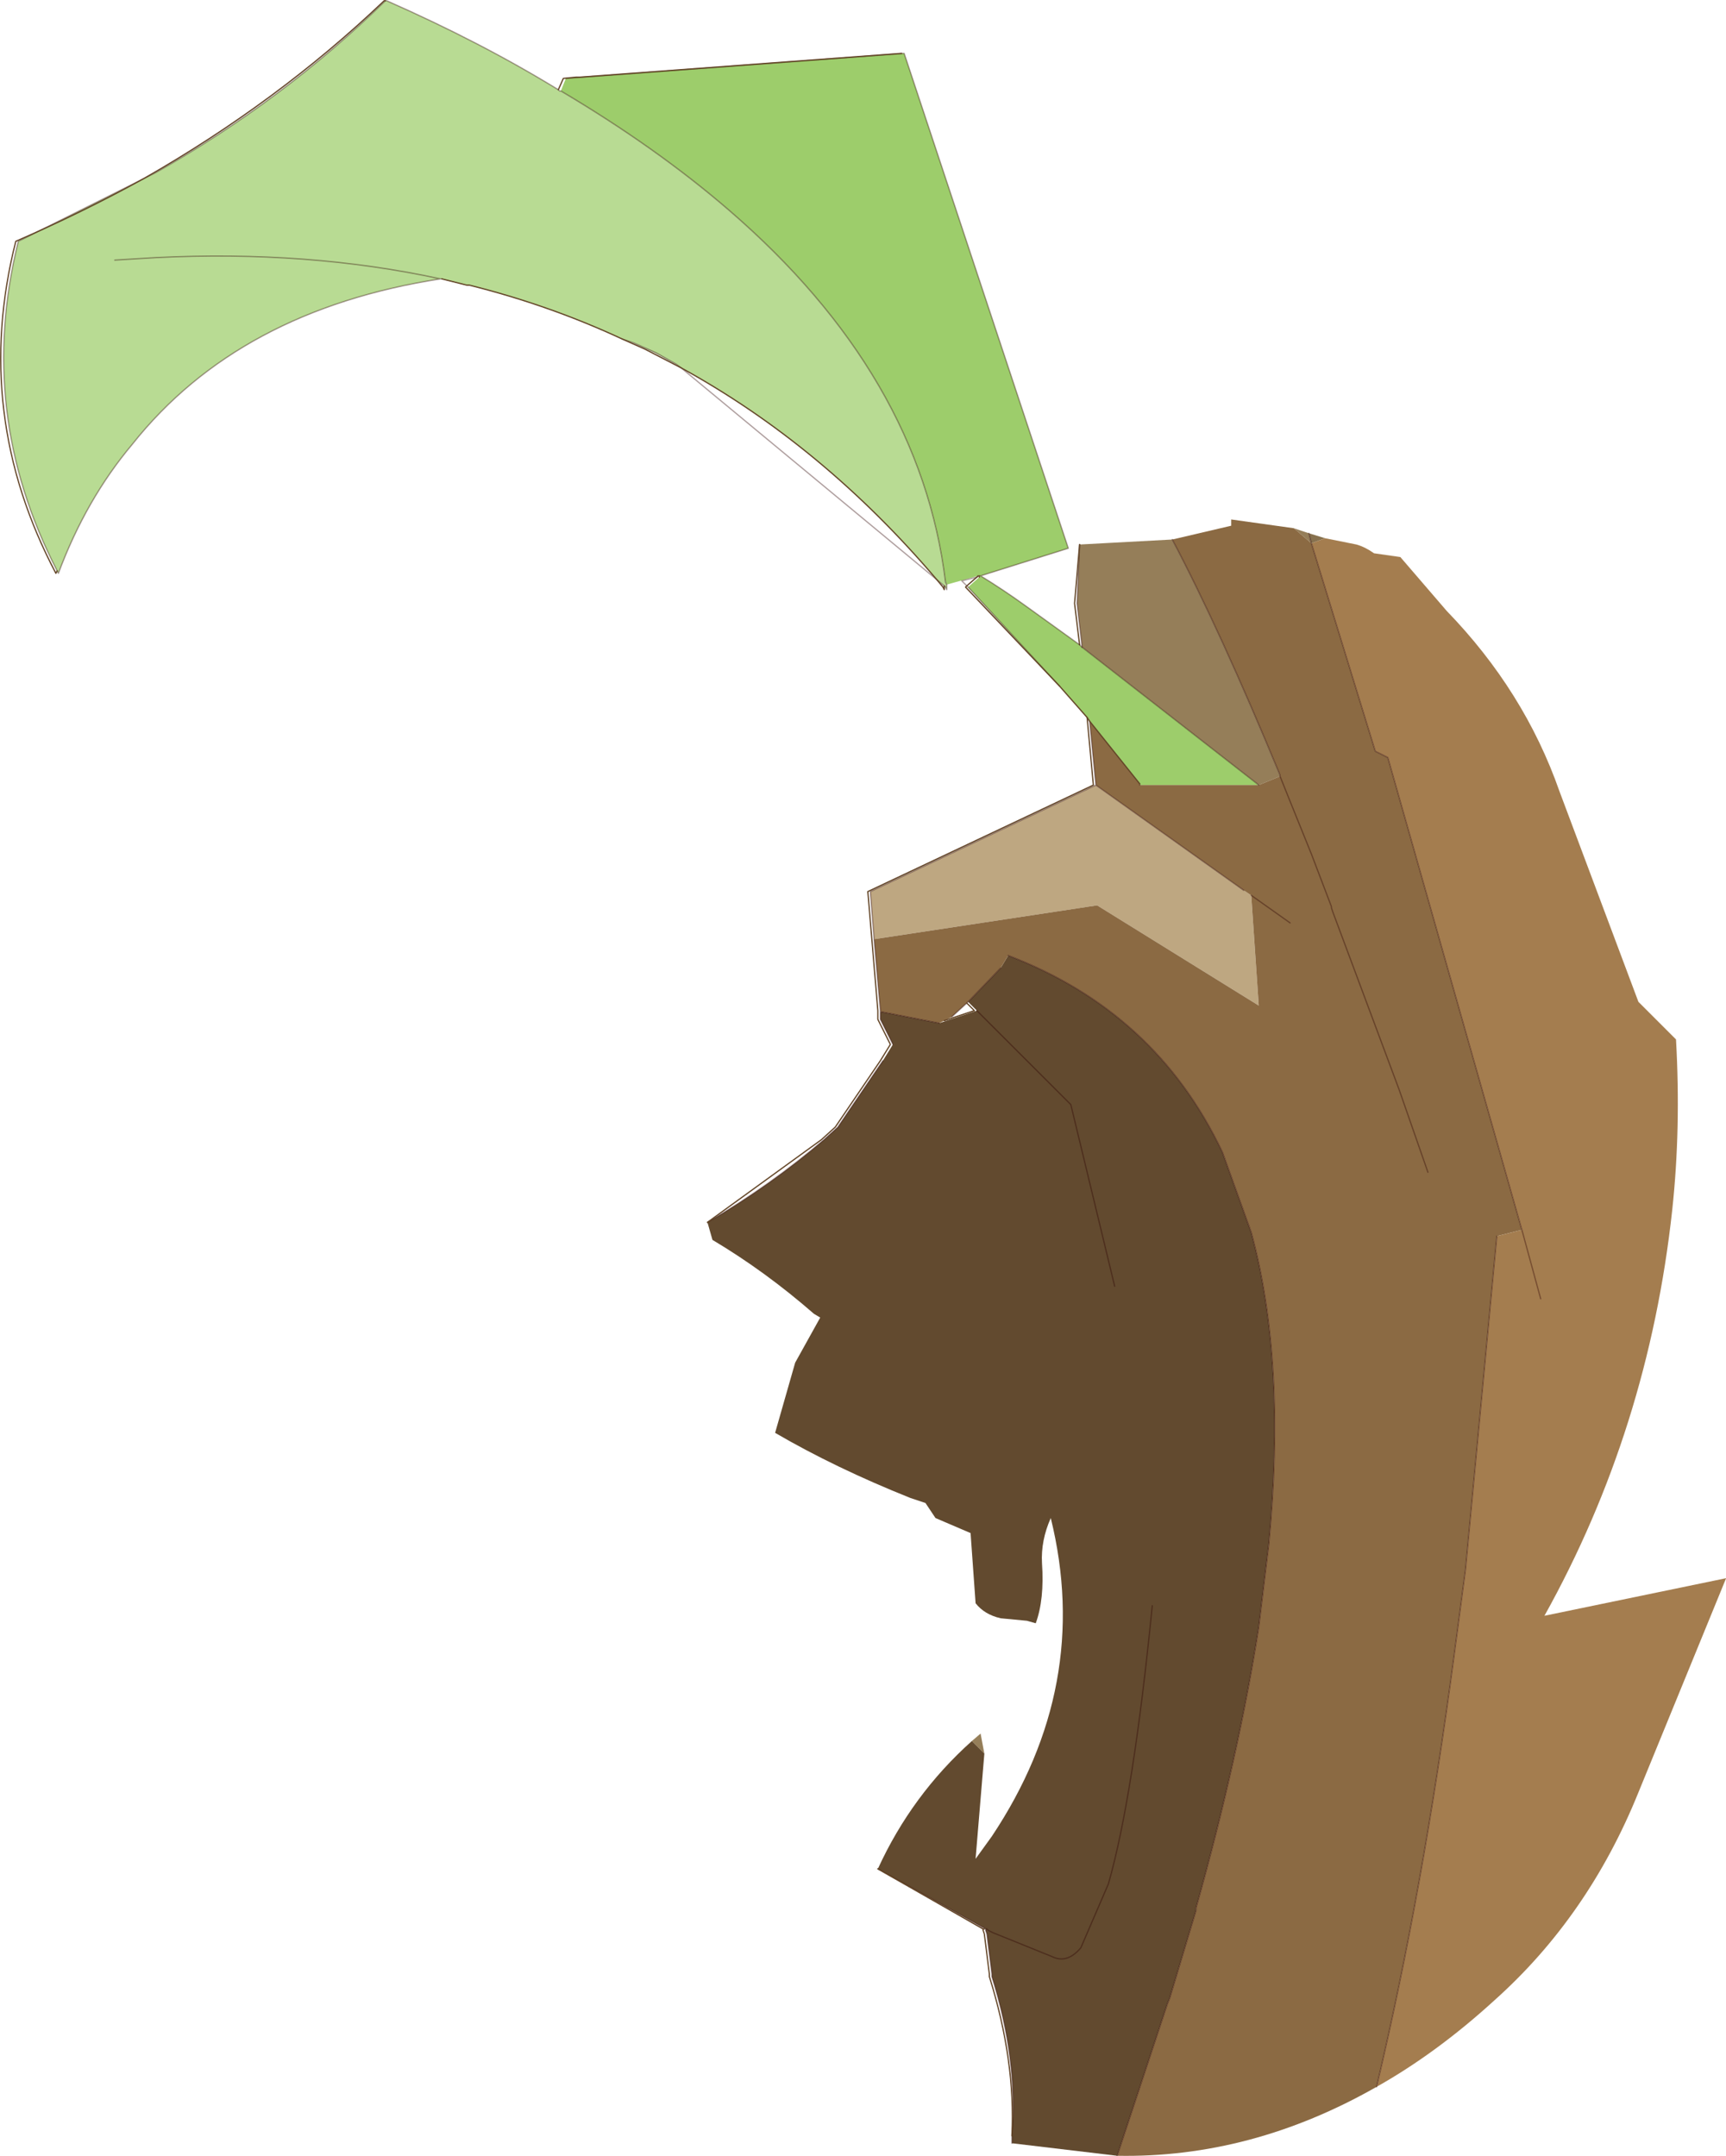 <svg viewBox="0 0 68.875 86.05" xmlns="http://www.w3.org/2000/svg" xmlns:xlink="http://www.w3.org/1999/xlink"><use transform="translate(.03 .03)" width="68.85" height="86" xlink:href="#a"/><defs><g id="a"><path d="m342.8 268.55 5.9 4.2.3.2.3 4.4-6.45-4-8.9 1.35-.15-1.9 9-4.25m-4.3 45.7.2.1-.2-.1m-.05-.05h-.05.05" fill="#bea781" fill-rule="evenodd" transform="translate(-299.1 -237.25)"/><path d="m342.15 258.95 3.7-.2q1.9 3.6 4.3 9.4v.05l-.85.35-7.05-5.5-.2-1.75.1-2.35m8.55-.65.6.2.1.4-.7-.6m-12.85 48.4.35-.3.15.8-.5-.5" fill="#957e59" fill-rule="evenodd" transform="translate(-299.1 -237.25)"/><path d="m351.3 258.5.65.2-.55.2-.1-.4" fill="#87714e" fill-rule="evenodd" transform="translate(-299.1 -237.25)"/><path d="M335.05 239.35h.1l6.55 19.75-3.5 1.1q.9.55 1.8 1.2l2.15 1.55.1.1 7.05 5.5h-4.75v-.05l-2-2.5-.1-.15-1.1-1.25-3.65-3.95.45-.4.05-.05h-.1l-1.25.35v-.05l-.05-.05q-1-8.25-8.65-14.85-2.9-2.5-6.7-4.75l.2-.5.4-.05h.15l12.85-.95m.1 0-13.5 1 13.5-1" fill="#9dcd6b" fill-rule="evenodd" transform="translate(-299.1 -237.25)"/><path d="M336.85 260.55v.2l-.05-.1-.05-.05-.3-.25q-4.55-5.35-10.2-8.45l-.2-.15-.8-.45-.9-.4.9.4.8.45-.85-.45-.85-.4-.45-.15q-2.9-1.35-6.1-2.15h-.1l-1-.25h-.05q-8.05 1.25-12.3 6.6-1.85 2.2-2.95 5.15l-.05-.1q-3.25-6.3-1.55-13.15l5.5-2.75q5.1-2.9 9.15-6.85h.05q3.75 1.65 6.85 3.55l.05.05h.05q3.8 2.25 6.7 4.75 7.65 6.6 8.65 14.85l.05.05v.05l-.05-.1.05.1m-20.2-12.2q-5.3-1.15-11.35-.85l-1.65.1 1.65-.1q6.05-.3 11.35.85" fill="#b8db93" fill-rule="evenodd" transform="translate(-299.1 -237.25)"/><path d="m343.65 323.25-4.2-.5v-.3q.25-3-.8-6.35v-.1l-.2-1.6-.05-.15v-.05h.05-.05l-4.3-2.4q1.35-2.95 3.75-5.1l.5.5-.35 4.2.65-.9q4-6 2.35-12.7-.4.9-.35 1.8.1 1.45-.25 2.4l-.35-.1-1.05-.1q-.65-.15-1-.6l-.2-2.8-1.4-.6-.4-.6-.6-.2q-3-1.2-5.4-2.6l.8-2.8 1-1.8-.25-.15q-1.95-1.7-4.05-2.95l-.2-.7q2.55-1.5 4.65-3.3l.55-.5 1.8-2.65.4-.65-.5-1v-.3h.05l2.3.45 1.5-.5-.35-.35 1.3-1.35.3-.5q5.9 2.25 8.55 7.85l1.15 3.2q1.4 5.15.7 12.45l-.4 3.3q-.8 5.15-2.5 11.2v.1l-1.05 3.5-.1.25-2 6.05m-.1-34.7-1.75-7.25-3.75-3.75 3.75 3.75 1.75 7.25m1.5 12.75q-.75 7.6-1.75 11.1l-1.1 2.55q-.55.65-1.15.35l-2.35-.95 2.35.95q.6.3 1.15-.35l1.1-2.55q1-3.5 1.75-11.1m-6.35 13.05-.2-.1.2.1m-.25-.15.05.05-.05-.05" fill="#624a2f" fill-rule="evenodd" transform="translate(-299.1 -237.25)"/><path d="m345.85 258.75 2.35-.55v-.25l2.5.35.7.6 2.55 8.3.5.25 5.35 18.85-1 .25-1.25 13.3-.45 3.4q-1.25 9.45-3.1 17.25-5 2.85-10.35 2.75l2-6.05.1-.25 1.05-3.5v-.1q1.7-6.05 2.5-11.2l.4-3.3q.7-7.3-.7-12.45l-1.15-3.2q-2.65-5.6-8.55-7.85l-.3.5-1.3 1.35-.05.05-.6.55-.5.25-2.3-.45h-.05v-.05l-.25-2.85 8.9-1.35 6.45 4-.3-4.4-.3-.2-5.9-4.2-.25-2.55 2 2.5v.05h4.75l.85-.35.3.75.95 2.35.8 2.1v.05l.05.15 2.65 7.1 1.15 3.3-1.15-3.3-2.65-7.1-.05-.15v-.05l-.8-2.1-.95-2.35-.3-.75v-.05q-2.4-5.8-4.3-9.4m4.7 15.3-1.55-1.1 1.55 1.1" fill="#8b6a43" fill-rule="evenodd" transform="translate(-299.1 -237.25)"/><path d="m351.95 258.7 1.25.25q.35.1.7.35l1.05.15 1.85 2.15q3.1 3.2 4.5 7.2l3.15 8.4 1.5 1.5q.2 3.55-.15 6.8-.95 8.75-5.1 16.2l7.25-1.5-3.5 8.55q-2 4.95-5.75 8.3-2.3 2.1-4.7 3.45 1.85-7.8 3.1-17.25l.45-3.4 1.25-13.3 1-.25-5.35-18.85-.5-.25-2.55-8.3.55-.2m8.6 30.35-.75-2.75.75 2.75" fill="#a47d4f" fill-rule="evenodd" transform="translate(-299.1 -237.25)"/><path d="M40.35 85.5v-.3M52.2 21.25l.1.4 2.55 8.3.5.25 5.35 18.85.75 2.75m-18-23.05.25 2.55 5.9 4.2m.3.2 1.55 1.1m-.4-5.85.3.75.95 2.35.8 2.1v.05l.05.15 2.65 7.1 1.15 3.3M46.75 21.5q1.9 3.6 4.3 9.4v.05m-7.9-5.15-.2-1.75.1-2.35M35.1 40.35h.05l2.3.45m.5-.25.6-.55.05-.05 1.3-1.35m.3-.5q5.9 2.25 8.55 7.85l1.15 3.2q1.4 5.15.7 12.45l-.4 3.3q-.8 5.15-2.5 11.2v.1l-1.05 3.5-.1.25-2 6.05M35.1 40.35v-.05l-.25-2.85-.15-1.9 9-4.25m-8.1 10.35-.5-1v-.3m3.85-.05 3.75 3.75 1.75 7.25M28.2 48.75q2.55-1.5 4.65-3.3l.55-.5 1.8-2.65m19.7 40.95Q56.75 75.45 58 66l.45-3.4 1.25-13.3M39.6 77.1l2.35.95q.6.3 1.15-.35l1.1-2.55q1-3.5 1.75-11.1M39.4 77l.2.1m-.2-.1-.05-.05h-.05V77l.05.15.2 1.6v.1q1.05 3.35.8 6.35M35 74.55l4.3 2.4" fill="none" stroke="#2b0000" stroke-linecap="round" stroke-linejoin="round" stroke-opacity=".38" stroke-width=".05"/><path d="m43.05 25.7-.2-1.65.2-2.35m-2.7 63.5q.15-3-.9-6.35v-.1l-.2-1.6-.05-.15v-.05h.05-.05l-4.2-2.4m-6.8-25.8 4.55-3.3.55-.5 1.8-2.65.4-.65-.5-1v-.35l-.4-4.75 9-4.25-.25-2.7M38.55 40l.3.3-1.2.4" fill="none" stroke="#634527" stroke-linecap="round" stroke-linejoin="round" stroke-width=".05"/><path d="m36.05 2.1 6.55 19.75-3.5 1.1q.9.55 1.8 1.2l2.15 1.55m-4.5-2.35-.2-.2.6-.15m-1.2.3v.2l-.05-.1-.05-.05m-.3-.25-10.2-8.45M17.6 11.1h-.05q-8.05 1.25-12.3 6.6-1.85 2.2-2.95 5.15l-.05-.1Q-1 16.45.7 9.6l5.5-2.75q5.1-2.9 9.15-6.85h.05q3.75 1.65 6.85 3.55m23.2 27.75v-.05m4.75.05-7.05-5.5-.1-.1m-16.1-11.2.2.15m10.2 8.45.3.25m-12.4-9.7.9.4.8.45m-1.7-.85-.45-.15m14.25 9.45h.05m-.5.45 3.65 3.95m-3.2-4.4-.1.05m-.4.35.05.05m-.85-.1-.05-.1q-1-8.25-8.65-14.85-2.9-2.5-6.7-4.75h-.05l-.05-.05m-17.7 6.8 1.65-.1q6.05-.3 11.35.85m5-8 13.5-1" fill="none" stroke="#2b0000" stroke-linecap="round" stroke-linejoin="round" stroke-opacity=".38" stroke-width=".05"/><path d="m43.35 28.6-1.1-1.25-3.75-3.95.05-.05m.4-.35.05-.05m-1.35.4v.15l-.05-.1-.25-.3m-10.2-8.45-1.45-.75-.9-.4q-2.9-1.35-6.1-2.15h-.1l-1-.25M2.25 22.75l-.05.1Q-1.15 16.5.6 9.6q2.65-1.15 5.1-2.5 5.35-3.05 9.6-7.1h.05m6.9 3.55.2-.45.5-.05h.15l12.85-.95m9.5 29.15-2-2.5-.1-.15m-16.2-13.95q5.65 3.1 10.2 8.45m1.6-.1-.4.35m.5-.35v-.05" fill="none" stroke="#634527" stroke-linecap="round" stroke-linejoin="round" stroke-width=".05"/></g></defs></svg>